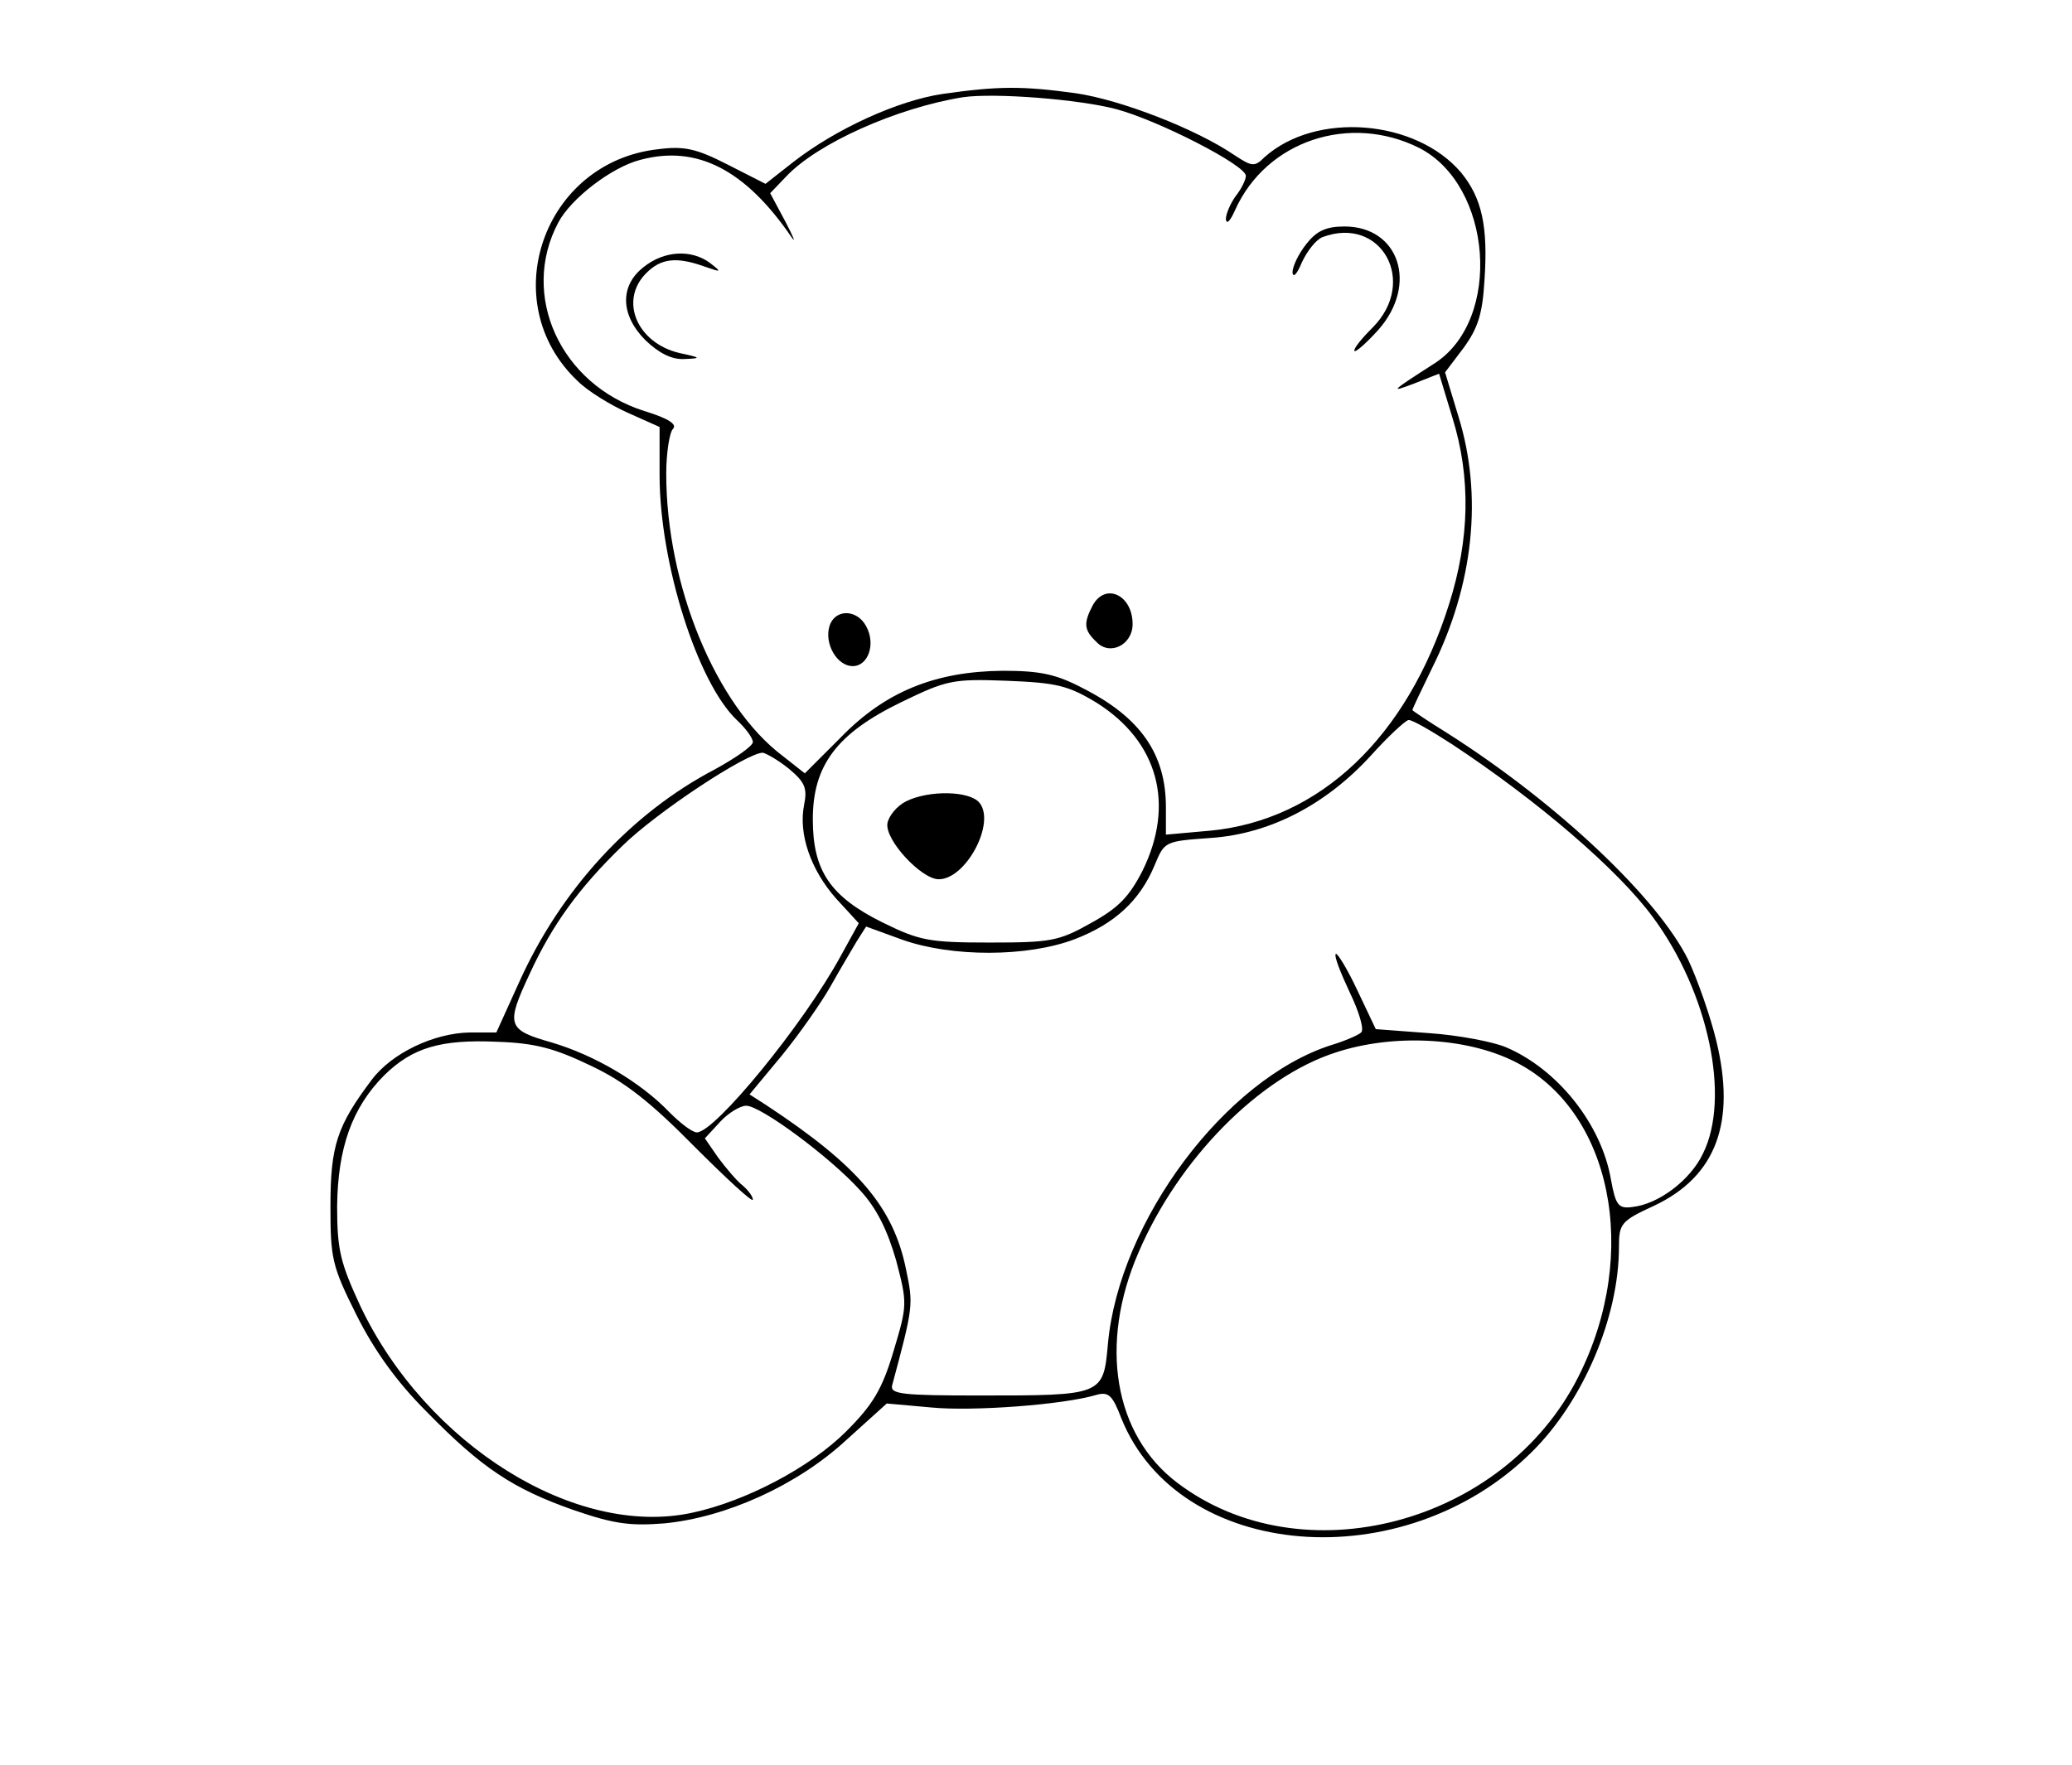 <?xml version="1.0" standalone="no"?>
<!DOCTYPE svg PUBLIC "-//W3C//DTD SVG 20010904//EN"
 "http://www.w3.org/TR/2001/REC-SVG-20010904/DTD/svg10.dtd">
<svg version="1.0" xmlns="http://www.w3.org/2000/svg"
 width="311pt" height="265pt" viewBox="0 0 311 265"
 preserveAspectRatio="xMidYMid meet">

<g transform="translate(0,265) scale(0.1,-0.1)"
fill="#000000" stroke="none">
<path d="M1415 2509 c-68 -10 -161 -53 -224 -102 l-42 -33 -57 29 c-47 24 -65
28 -104 23 -173 -19 -246 -230 -121 -348 15 -15 49 -36 76 -48 l47 -21 0 -72
c0 -133 57 -312 116 -368 13 -12 24 -27 24 -33 0 -6 -26 -24 -57 -41 -126 -66
-231 -180 -294 -320 l-34 -75 -40 0 c-54 -1 -117 -31 -147 -71 -52 -69 -62
-99 -62 -189 0 -79 2 -90 39 -164 27 -54 61 -101 105 -145 83 -85 130 -116
221 -148 61 -21 85 -24 136 -20 93 9 199 57 272 124 l62 56 67 -6 c62 -6 198
4 248 19 18 5 24 -1 37 -35 86 -214 423 -242 616 -51 77 76 131 202 131 308 0
35 3 39 53 62 93 44 123 125 93 248 -9 37 -28 91 -42 121 -46 93 -196 235
-361 340 -29 18 -53 34 -53 35 0 2 13 29 29 62 63 126 77 260 40 379 l-20 66
28 37 c21 29 28 50 31 99 6 84 -4 126 -35 164 -68 80 -218 92 -295 23 -15 -15
-19 -14 -45 3 -57 39 -170 83 -238 93 -80 11 -116 11 -200 -1z m261 -23 c63
-17 194 -84 194 -100 0 -6 -7 -20 -15 -30 -8 -11 -15 -27 -15 -35 1 -9 7 -2
14 14 47 104 172 145 276 93 110 -56 125 -257 24 -323 -67 -43 -69 -45 -32
-31 l38 15 20 -66 c28 -90 26 -182 -5 -280 -63 -200 -194 -324 -358 -340 l-67
-6 0 41 c0 80 -38 135 -125 179 -40 21 -64 26 -120 26 -101 -1 -176 -31 -243
-100 l-54 -54 -33 26 c-101 76 -175 257 -175 424 0 31 5 62 10 67 7 7 -7 16
-43 27 -126 40 -187 174 -129 283 19 36 80 83 123 94 85 23 158 -15 227 -116
7 -10 3 0 -9 23 l-23 43 24 25 c47 50 166 103 265 119 47 7 175 -3 231 -18z
m-30 -891 c92 -58 118 -152 69 -252 -20 -39 -36 -56 -78 -79 -48 -27 -60 -29
-152 -29 -91 0 -105 3 -160 30 -79 39 -105 78 -105 155 0 81 36 129 133 176
68 33 77 35 158 32 75 -3 92 -7 135 -33z m533 -62 c129 -85 250 -189 302 -260
83 -112 117 -271 75 -355 -19 -40 -67 -76 -106 -80 -21 -3 -25 3 -32 41 -14
83 -80 166 -158 199 -19 8 -71 18 -115 21 l-80 6 -28 59 c-15 32 -30 56 -32
54 -3 -3 7 -28 21 -58 14 -29 22 -56 17 -60 -4 -4 -25 -13 -45 -19 -159 -51
-318 -264 -335 -448 -7 -78 -7 -78 -193 -78 -115 0 -134 2 -131 15 32 119 32
121 21 174 -19 94 -72 156 -210 247 l-25 16 49 59 c26 32 59 79 73 104 14 25
32 55 39 67 l14 22 55 -20 c74 -26 187 -26 258 1 60 23 98 58 120 111 15 36
15 36 84 41 89 6 173 50 240 123 26 29 52 53 57 54 5 1 34 -16 65 -36z m-995
-37 c24 -20 28 -29 23 -54 -9 -44 10 -98 48 -141 l34 -37 -27 -49 c-56 -103
-189 -265 -216 -265 -7 0 -25 14 -41 30 -44 46 -113 86 -177 105 -67 19 -69
26 -33 103 34 74 74 129 139 192 52 51 187 140 211 140 5 -1 23 -11 39 -24z
m-297 -446 c51 -24 90 -55 156 -122 48 -48 87 -84 87 -79 0 5 -7 14 -15 21 -9
7 -25 26 -37 42 l-20 29 23 25 c12 13 30 24 39 24 22 0 127 -78 171 -127 25
-27 41 -60 54 -105 17 -65 17 -67 -4 -137 -17 -57 -31 -80 -71 -120 -54 -54
-151 -105 -231 -122 -175 -38 -399 102 -498 310 -30 65 -35 84 -35 150 1 87
22 148 71 197 42 41 84 54 170 50 57 -2 86 -10 140 -36z m1385 7 c147 -72 191
-288 97 -474 -112 -222 -415 -301 -602 -159 -95 72 -118 208 -58 346 60 140
181 263 296 300 85 28 194 23 267 -13z"/>
<path d="M1961 2284 c-12 -15 -21 -34 -21 -43 1 -9 7 -2 14 15 8 17 21 34 31
38 88 33 144 -67 75 -136 -17 -17 -29 -32 -27 -35 2 -2 18 12 36 32 60 68 31
155 -51 155 -28 0 -42 -7 -57 -26z"/>
<path d="M966 2249 c-36 -28 -35 -72 3 -110 20 -19 39 -29 58 -28 26 1 26 2
-7 9 -64 15 -91 79 -50 120 22 22 45 25 87 10 26 -9 27 -9 9 5 -28 21 -69 19
-100 -6z"/>
<path d="M1640 1741 c-14 -27 -13 -37 6 -55 20 -21 54 -4 54 27 0 44 -41 63
-60 28z"/>
<path d="M1245 1710 c-8 -26 11 -60 35 -60 23 0 35 33 20 60 -14 26 -47 26
-55 0z"/>
<path d="M1360 1447 c-14 -7 -26 -22 -28 -33 -4 -25 51 -84 77 -84 41 0 86 85
61 115 -15 18 -76 19 -110 2z"/>
</g>
</svg>
